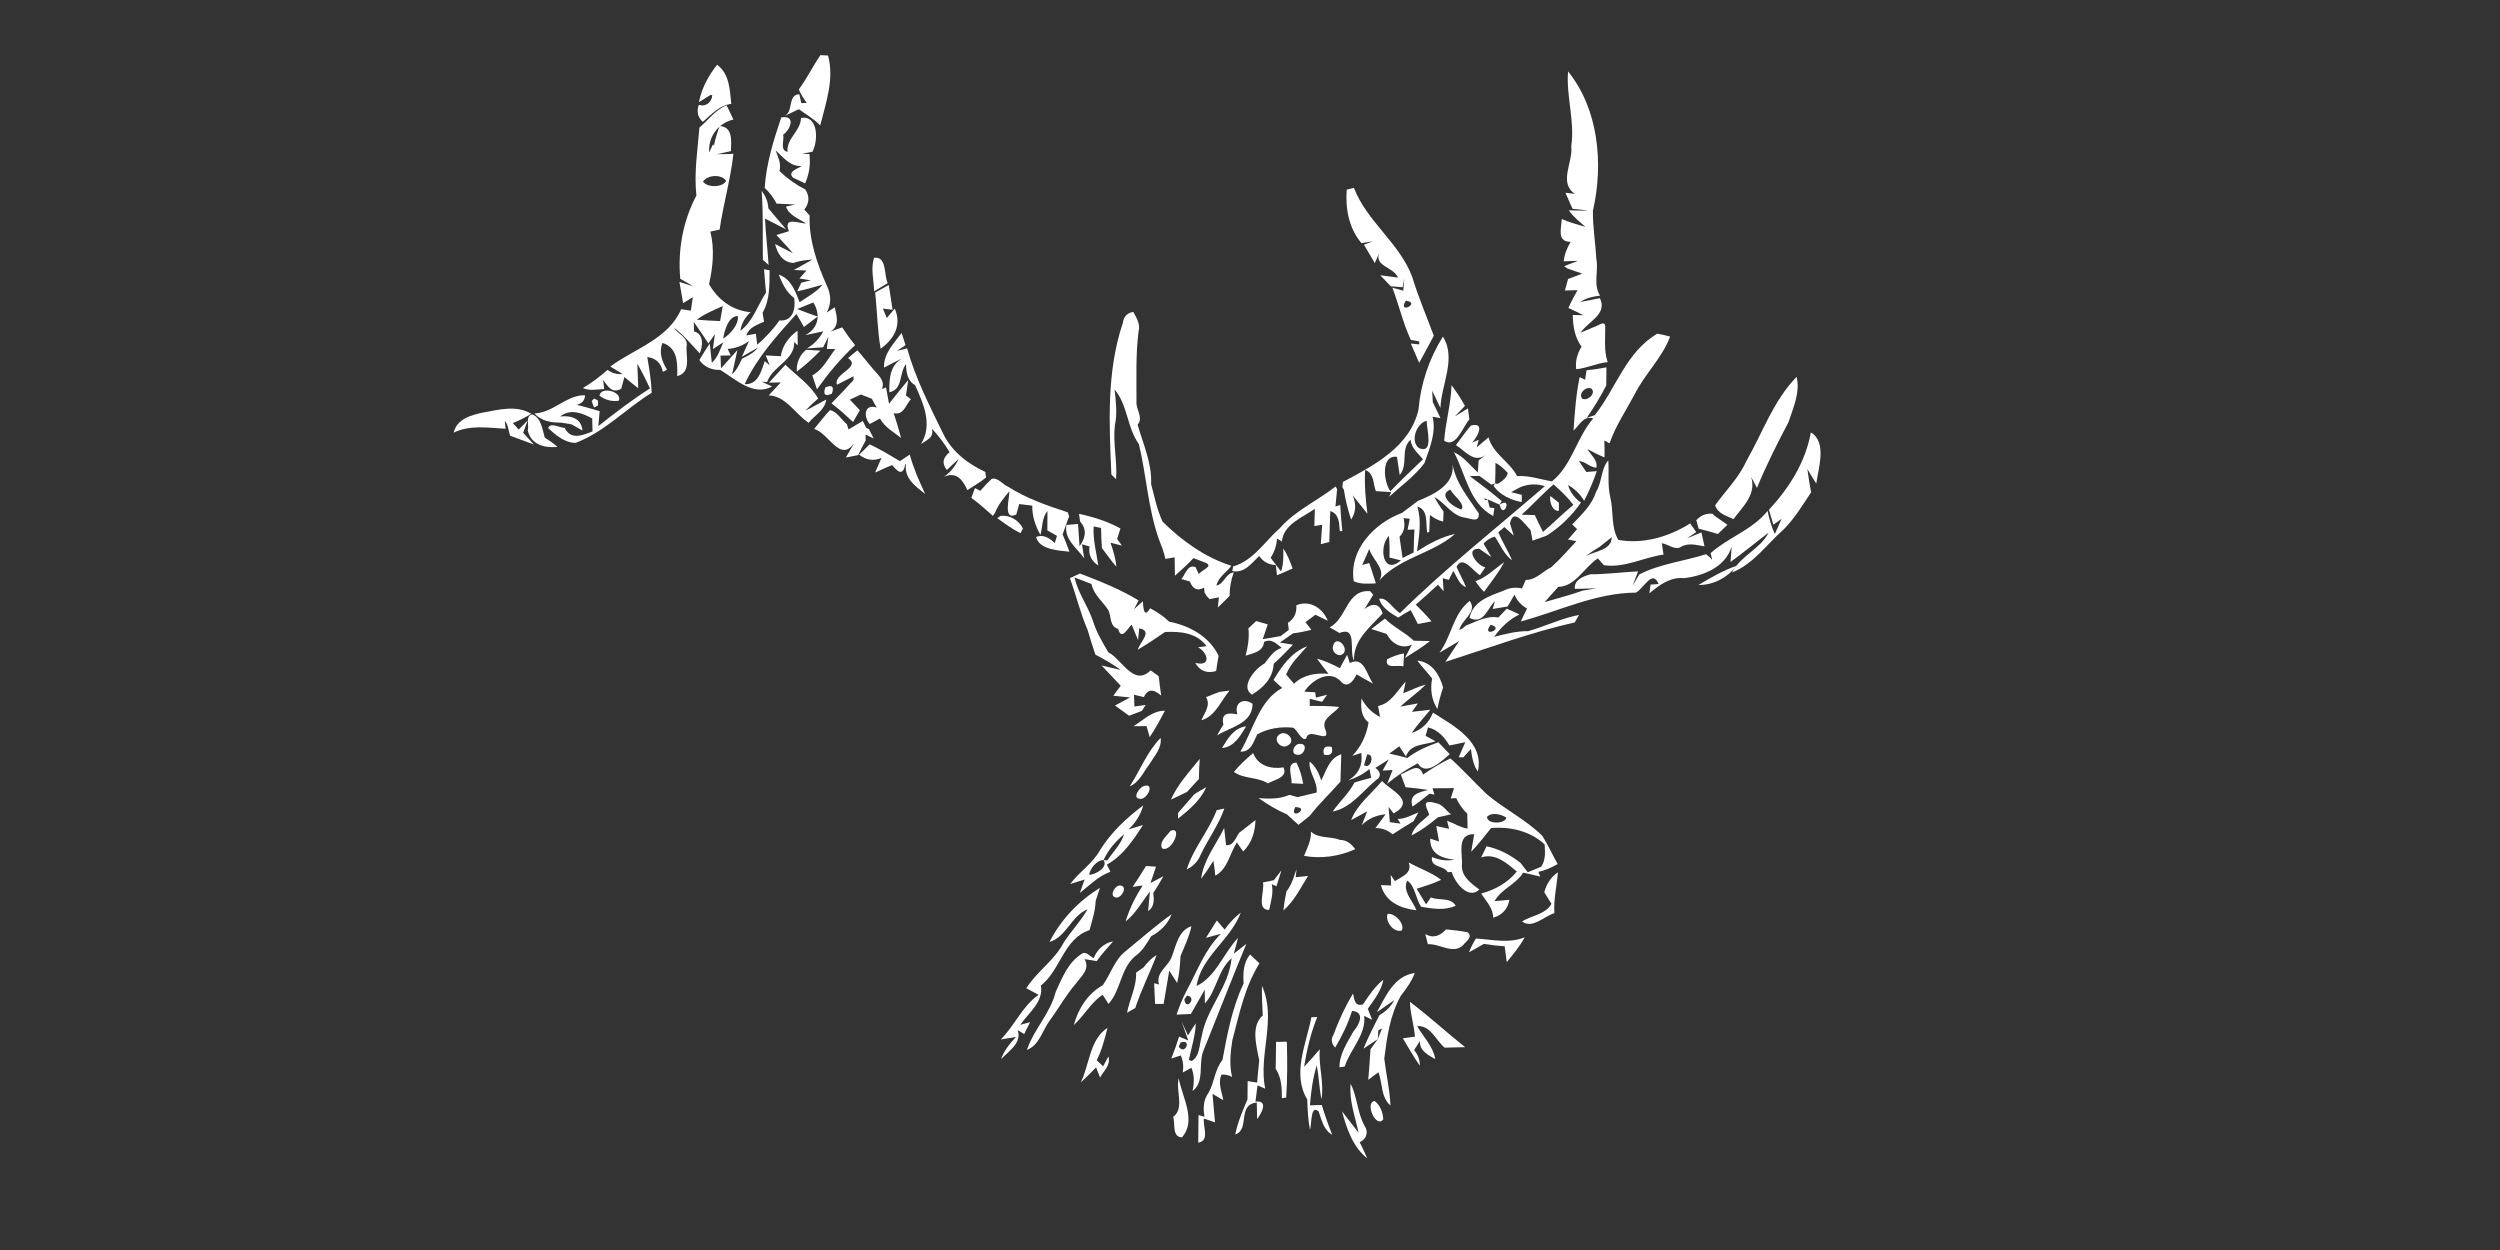 <?xml version="1.0" encoding="UTF-8" ?>
<!DOCTYPE svg PUBLIC "-//W3C//DTD SVG 1.1//EN" "http://www.w3.org/Graphics/SVG/1.1/DTD/svg11.dtd">
<svg width="512pt" height="256pt" viewBox="0 0 512 256" version="1.1" xmlns="http://www.w3.org/2000/svg">
<rect x="0" y="0" width="512" height="256" fill="#333333" stroke="none"/>
<g id="#ffffffff">
<path fill="#ffffff" opacity="1.00" d=" M 163.59 18.33 C 165.24 16.10 166.46 13.58 168.02 11.29 C 168.41 11.31 169.19 11.35 169.58 11.37 C 170.90 16.19 169.14 21.05 167.98 25.70 C 166.72 24.35 165.10 23.47 163.64 22.38 L 163.21 22.53 C 162.35 22.97 161.49 23.39 160.63 23.78 C 162.58 22.91 161.24 19.33 163.71 19.31 L 164.10 21.11 L 165.22 21.09 C 164.58 20.22 164.04 19.30 163.59 18.33 Z" />
<path fill="#ffffff" opacity="1.00" d=" M 146.86 13.26 C 149.44 15.15 149.44 18.40 149.77 21.28 C 147.34 21.54 145.67 23.46 143.94 24.96 C 142.90 24.03 142.62 22.87 143.12 21.47 C 144.57 21.96 145.82 20.88 145.87 19.47 L 145.48 19.46 C 144.90 19.82 143.73 20.55 143.14 20.92 C 143.70 18.06 145.08 15.51 146.86 13.26 Z" />
<path fill="#ffffff" opacity="1.00" d=" M 321.14 14.63 C 327.41 22.38 328.43 33.62 326.23 43.15 C 326.17 46.43 326.76 49.70 326.92 52.99 C 327.44 55.52 326.22 58.17 327.68 60.55 C 326.25 60.72 324.84 61.00 323.65 61.85 C 324.66 61.65 326.66 61.27 327.66 61.07 C 329.27 64.42 325.22 65.80 323.72 68.13 C 324.42 67.83 325.81 67.24 326.51 66.95 C 327.10 66.85 328.64 65.52 328.75 66.77 C 328.79 69.24 328.44 71.78 329.25 74.17 C 327.03 74.36 325.00 75.44 322.80 75.60 C 322.61 74.00 322.98 72.47 323.90 71.01 C 322.51 69.10 322.14 66.81 322.10 64.50 C 322.65 64.52 323.74 64.54 324.29 64.56 C 323.27 64.04 322.24 63.55 321.21 63.07 C 321.75 61.82 322.40 60.61 323.08 59.42 C 322.43 59.44 321.13 59.48 320.49 59.50 C 320.65 58.91 320.97 57.73 321.14 57.14 C 321.86 56.87 323.31 56.31 324.04 56.04 C 323.29 55.78 321.79 55.26 321.03 55.00 L 320.33 54.51 C 321.05 54.23 322.47 53.69 323.18 53.41 C 322.45 53.44 320.98 53.49 320.25 53.52 C 320.39 52.08 320.94 50.75 321.67 49.53 C 318.76 49.51 319.78 46.75 319.84 44.86 C 321.41 45.52 323.05 46.00 324.70 46.45 C 323.48 45.42 322.21 44.39 321.29 43.07 C 322.28 43.09 324.25 43.14 325.23 43.16 C 324.18 42.96 323.10 42.87 322.05 42.76 C 321.68 41.94 320.96 40.30 320.60 39.48 C 321.08 39.53 322.05 39.65 322.53 39.70 C 319.13 37.38 322.21 33.22 321.79 29.96 C 322.56 24.80 320.73 19.76 321.14 14.63 Z" />
<path fill="#ffffff" opacity="1.00" d=" M 143.24 26.13 C 145.07 24.58 146.52 22.46 148.82 21.57 C 149.17 22.30 149.86 23.75 150.20 24.48 C 147.09 25.19 144.99 28.04 145.25 31.22 C 145.44 30.81 145.82 30.00 146.00 29.59 L 146.22 29.78 C 146.50 28.43 146.89 27.11 147.40 25.82 C 150.14 25.94 149.76 29.00 149.69 30.95 C 148.97 31.11 147.54 31.42 146.83 31.58 C 147.95 31.58 149.08 31.56 150.20 31.51 C 149.63 36.74 148.12 41.82 147.38 47.02 C 146.91 47.12 145.95 47.33 145.48 47.43 C 146.36 50.91 146.02 54.71 145.21 58.18 C 147.02 61.39 150.00 63.62 153.73 63.94 C 152.57 64.98 151.86 66.25 151.62 67.74 C 154.10 66.00 155.18 62.51 156.88 59.92 C 156.72 58.32 156.60 56.73 156.48 55.14 C 156.76 55.19 157.33 55.31 157.62 55.36 C 157.55 58.31 157.73 61.40 156.18 64.03 C 156.25 64.49 156.40 65.42 156.47 65.88 C 155.08 66.56 153.41 66.97 152.85 68.70 L 154.80 68.35 C 154.87 68.91 155.01 70.03 155.08 70.59 C 156.79 69.12 158.33 67.47 159.63 65.63 C 162.41 65.84 162.97 63.25 162.65 61.03 C 161.02 59.85 160.21 58.03 159.47 56.23 C 161.99 57.07 162.88 59.63 163.76 61.89 C 165.39 60.79 167.18 59.83 168.47 58.30 C 166.75 58.78 165.03 59.30 163.28 59.66 L 164.10 57.90 C 164.59 57.78 165.58 57.53 166.07 57.41 C 165.48 57.32 164.30 57.13 163.72 57.04 C 164.08 56.63 164.81 55.82 165.17 55.41 C 164.52 55.38 163.23 55.32 162.58 55.29 C 163.53 54.76 165.43 53.70 166.38 53.16 C 165.06 53.25 163.74 53.40 162.49 53.85 C 160.29 53.73 159.23 51.96 158.74 49.99 C 159.65 50.45 161.48 51.38 162.39 51.85 C 161.31 50.56 160.13 49.37 159.00 48.13 C 159.64 47.94 160.93 47.55 161.57 47.36 C 160.37 44.31 163.39 45.70 165.09 45.79 C 163.60 44.76 161.65 44.18 160.96 42.31 C 161.44 42.20 162.41 41.98 162.89 41.88 C 161.60 41.83 160.31 41.77 159.03 41.70 C 158.46 40.46 157.57 39.42 156.61 38.47 C 156.92 33.51 158.43 28.74 159.99 24.06 C 163.00 23.50 161.98 26.46 160.39 27.59 C 160.67 28.74 159.64 30.79 161.29 31.10 C 161.02 28.33 163.96 26.91 164.05 24.16 C 167.61 23.56 167.61 28.79 166.39 31.07 C 165.68 31.20 164.97 31.36 164.28 31.55 C 164.65 31.55 165.39 31.54 165.77 31.53 C 166.02 33.66 165.73 35.66 164.89 37.55 C 164.28 37.26 163.05 36.69 162.44 36.40 C 161.14 35.16 163.44 34.52 164.21 33.99 C 161.83 34.19 160.44 32.21 158.84 30.80 C 159.33 32.16 160.06 33.54 159.63 35.03 C 161.21 36.54 162.97 37.80 164.91 38.80 C 165.87 40.19 165.73 41.67 164.72 42.93 C 164.99 43.23 165.54 43.82 165.81 44.12 C 165.64 49.13 167.31 53.95 169.32 58.47 C 170.19 60.27 170.33 62.19 169.30 64.01 L 170.96 62.94 C 171.37 64.77 172.00 66.74 170.07 67.92 C 170.67 67.70 171.88 67.26 172.48 67.04 C 173.30 68.30 174.18 69.52 175.13 70.69 C 172.17 73.39 169.63 76.48 167.31 79.73 C 166.98 78.78 166.67 77.83 166.36 76.88 C 168.55 75.71 169.61 73.36 171.06 71.48 L 169.33 71.46 C 169.41 70.83 169.57 69.58 169.65 68.96 C 169.38 69.50 168.85 70.59 168.58 71.13 C 167.47 71.19 166.36 71.27 165.26 71.36 C 166.70 70.50 167.82 69.34 168.61 67.86 C 167.69 68.06 165.84 68.45 164.92 68.64 C 167.68 67.23 168.11 64.38 166.56 61.94 C 165.74 62.28 164.09 62.96 163.27 63.29 C 164.65 63.84 166.05 64.33 167.45 64.83 L 164.65 66.96 C 164.15 66.06 163.63 65.18 163.10 64.30 C 159.12 68.75 155.05 73.17 152.51 78.67 C 155.27 78.82 155.91 76.00 156.62 73.96 L 157.63 74.80 C 157.43 74.30 157.03 73.29 156.82 72.79 C 157.60 72.83 159.14 72.91 159.91 72.95 C 160.24 70.74 161.55 69.00 163.34 67.73 C 163.34 68.73 163.35 69.72 163.38 70.72 L 162.65 70.04 C 162.81 73.76 158.23 74.95 157.11 78.23 L 156.03 78.19 L 158.13 79.15 C 154.26 81.25 150.64 77.64 147.51 75.76 C 145.80 75.81 144.23 75.18 143.23 73.74 C 143.89 72.59 144.61 71.46 145.36 70.36 C 145.47 71.34 145.68 73.31 145.78 74.29 C 147.02 73.20 147.48 71.57 148.12 70.11 L 146.00 71.48 C 146.10 70.72 146.32 69.19 146.42 68.43 C 146.09 68.91 145.41 69.86 145.08 70.34 C 144.11 68.84 143.11 67.37 142.08 65.92 L 142.13 67.88 C 144.17 68.37 143.97 70.89 143.30 72.36 C 141.56 70.56 140.02 68.55 137.96 67.09 C 138.84 68.44 141.05 69.07 140.59 71.06 C 140.55 73.26 141.51 76.27 138.70 77.03 C 138.75 74.32 138.81 71.22 135.68 70.23 C 134.88 72.22 135.59 74.02 136.60 75.72 C 136.39 75.83 135.97 76.04 135.75 76.15 C 135.40 74.36 134.33 73.35 132.56 73.12 C 132.98 75.54 133.36 77.97 133.47 80.43 C 128.18 83.70 123.80 88.46 117.91 90.69 C 115.73 90.75 113.79 89.09 112.27 87.68 C 112.67 86.41 114.67 87.62 115.66 87.64 C 116.88 90.19 119.35 89.15 121.35 88.35 C 121.33 87.47 121.31 86.58 121.28 85.70 C 119.15 84.55 116.81 83.65 114.72 85.30 C 116.90 85.04 119.08 85.66 119.29 88.17 C 118.72 87.85 117.57 87.21 117.00 86.89 C 116.45 86.81 115.37 86.64 114.82 86.55 C 112.84 86.57 110.85 86.22 109.45 84.68 C 113.30 84.54 116.15 80.78 119.82 80.96 C 119.77 82.01 119.20 82.66 118.09 82.91 C 119.68 83.27 121.24 83.76 122.81 84.21 C 122.75 84.97 122.61 86.50 122.54 87.27 C 125.96 84.55 129.43 81.89 133.12 79.55 C 132.32 77.84 131.49 76.14 130.53 74.52 C 130.57 75.77 130.66 78.27 130.71 79.53 C 129.76 78.76 128.81 77.99 127.87 77.22 C 127.71 77.82 127.39 79.02 127.23 79.62 C 125.21 80.72 124.43 78.94 123.52 77.82 L 123.74 79.68 C 122.27 79.73 120.76 80.11 119.37 79.47 C 121.19 78.42 122.85 77.12 124.44 75.75 C 125.32 76.42 126.34 76.71 127.50 76.60 C 126.67 76.08 125.83 75.56 124.99 75.06 C 129.97 71.38 136.84 69.47 139.50 63.33 C 140.00 63.41 141.00 63.55 141.49 63.62 C 141.59 62.93 141.79 61.56 141.89 60.87 C 141.39 61.17 140.40 61.78 139.90 62.08 C 139.72 61.00 139.34 58.83 139.15 57.74 C 139.85 57.96 141.24 58.41 141.93 58.63 C 141.07 58.09 140.20 57.58 139.32 57.10 C 138.78 51.23 139.86 45.27 142.62 40.04 C 142.12 35.41 142.86 30.75 143.24 26.13 M 143.98 37.19 C 144.81 38.45 148.00 38.46 148.71 37.03 C 147.76 35.62 144.88 35.79 143.98 37.19 M 163.28 49.25 C 163.89 49.81 163.89 49.81 163.28 49.25 M 142.72 65.47 C 144.30 65.62 145.89 65.69 147.48 65.75 C 147.61 64.98 147.88 63.45 148.02 62.68 C 146.21 63.52 144.31 64.24 142.72 65.47 M 148.10 69.35 C 149.42 68.54 151.37 66.52 151.11 64.73 C 149.17 64.71 148.36 67.76 148.10 69.35 M 150.19 69.42 C 150.62 70.12 150.62 70.12 150.19 69.42 M 149.02 71.45 C 149.18 71.79 149.50 72.45 149.66 72.79 L 147.56 72.83 L 147.66 75.44 C 148.50 74.51 150.18 72.64 151.02 71.70 L 149.93 76.64 C 150.93 75.80 151.40 74.58 151.98 73.45 C 153.19 72.89 154.40 72.25 155.24 71.18 C 154.42 71.65 152.76 72.59 151.93 73.07 C 152.30 72.26 153.03 70.66 153.40 69.85 C 152.10 70.77 150.62 71.38 149.02 71.45 Z" />
<path fill="#ffffff" opacity="1.00" d=" M 275.81 38.84 C 276.18 38.75 276.91 38.57 277.28 38.47 C 279.95 45.41 286.67 49.79 289.24 56.77 C 290.48 60.85 292.16 64.76 293.64 68.76 C 292.64 70.61 291.68 72.48 290.65 74.31 C 290.22 73.32 289.37 71.34 288.94 70.36 L 290.68 70.53 C 290.67 70.37 290.65 70.06 290.64 69.91 C 290.21 69.83 289.37 69.69 288.94 69.62 C 287.33 66.18 286.51 62.45 285.15 58.92 C 285.71 59.07 286.83 59.38 287.39 59.53 C 287.44 58.90 287.55 57.63 287.61 56.99 C 287.52 57.45 287.34 58.36 287.26 58.82 C 286.65 58.77 285.45 58.68 284.85 58.64 L 282.67 56.37 C 283.58 56.49 285.39 56.73 286.30 56.85 C 285.46 54.66 281.36 54.57 282.48 51.76 C 282.25 52.29 281.79 53.36 281.56 53.89 C 280.81 52.63 280.08 51.37 279.34 50.12 L 281.10 49.44 C 280.53 49.52 279.40 49.70 278.83 49.79 C 276.24 46.76 275.51 42.72 275.81 38.84 M 287.91 61.59 C 286.08 64.54 291.19 62.00 287.91 61.59 Z" />
<path fill="#ffffff" opacity="1.00" d=" M 155.99 39.08 C 156.77 40.12 157.31 41.34 157.36 42.67 C 158.58 44.10 159.79 45.55 161.01 46.99 C 159.92 46.44 157.75 45.33 156.67 44.77 C 156.83 47.94 157.20 51.10 157.41 54.27 L 156.23 53.20 C 156.17 48.49 156.33 43.78 155.99 39.08 Z" />
<path fill="#ffffff" opacity="1.00" d=" M 179.02 52.79 C 181.66 52.44 181.01 56.35 181.80 57.98 C 181.11 58.40 179.72 59.24 179.02 59.66 C 178.97 57.38 178.27 55.02 179.02 52.79 Z" />
<path fill="#ffffff" opacity="1.00" d=" M 179.24 59.90 C 179.94 59.52 181.33 58.75 182.02 58.36 C 182.22 59.63 182.61 62.17 182.80 63.44 C 182.30 63.38 181.31 63.26 180.81 63.20 L 181.63 65.13 C 182.16 64.48 182.69 63.83 183.25 63.20 C 184.74 66.67 183.06 69.46 180.35 71.42 C 179.70 67.61 179.64 63.74 179.24 59.90 Z" />
<path fill="#ffffff" opacity="1.00" d=" M 229.97 66.10 C 230.14 64.82 230.85 64.08 232.10 63.88 C 232.77 65.11 233.58 66.40 233.18 67.88 C 232.57 72.63 232.77 77.42 232.75 82.20 C 232.57 83.82 234.25 85.52 232.98 86.98 C 234.13 90.99 235.95 94.89 235.75 99.16 C 236.46 101.75 236.94 104.42 238.12 106.86 C 242.13 110.80 246.78 114.15 252.18 115.87 C 251.22 117.23 249.48 118.19 249.13 119.92 C 250.71 119.62 250.96 117.41 252.68 117.23 C 252.10 118.79 251.81 120.39 251.83 122.03 C 251.04 122.84 250.23 123.63 249.41 124.41 L 249.63 122.33 C 249.15 122.42 248.19 122.61 247.71 122.70 L 247.13 122.06 L 246.69 121.35 L 246.60 120.35 C 245.25 121.10 244.28 120.68 243.70 119.10 C 243.26 118.97 242.39 118.72 241.95 118.59 C 242.77 117.66 243.20 115.52 244.84 116.14 C 245.01 116.51 245.36 117.24 245.53 117.60 C 245.86 116.84 248.68 115.98 246.90 115.26 C 246.07 114.94 245.25 114.62 244.42 114.30 C 243.24 115.59 241.93 116.75 240.62 117.91 C 240.60 116.65 240.59 115.39 240.57 114.14 C 240.10 114.22 239.15 114.39 238.68 114.47 C 238.38 113.04 237.84 111.70 237.31 110.35 C 235.11 104.10 234.79 97.36 233.24 90.94 C 230.79 87.56 230.96 82.91 228.28 79.79 C 228.52 82.20 228.86 84.65 228.33 87.06 C 227.89 90.75 228.86 94.44 228.57 98.14 C 228.33 97.90 227.85 97.42 227.61 97.18 C 227.16 86.81 226.59 76.10 229.97 66.10 Z" />
<path fill="#ffffff" opacity="1.00" d=" M 339.42 68.34 C 340.30 68.49 341.17 68.69 342.04 68.93 C 340.39 73.33 336.85 76.59 334.78 80.75 C 333.02 84.08 330.86 87.21 329.64 90.79 C 329.37 90.64 328.83 90.35 328.56 90.21 C 328.62 91.36 328.63 92.52 328.60 93.68 C 327.39 93.18 326.23 92.58 325.09 91.97 C 325.78 93.17 327.28 94.23 326.93 95.79 C 325.62 95.71 324.66 94.49 323.36 94.41 C 323.73 94.97 324.49 96.10 324.86 96.66 C 325.40 96.62 326.49 96.53 327.03 96.49 C 326.31 98.57 325.45 100.61 324.43 102.56 C 323.60 101.18 322.50 100.10 321.13 99.33 C 321.60 100.84 322.48 102.04 323.78 102.92 C 321.91 105.63 319.51 107.95 316.72 109.71 C 315.76 110.04 314.81 110.38 313.86 110.73 C 313.76 110.19 313.57 109.11 313.47 108.57 C 312.23 107.37 309.95 103.77 309.24 107.22 L 310.03 109.70 L 308.09 107.94 C 307.78 108.22 307.16 108.76 306.85 109.03 C 307.71 110.98 308.82 112.80 309.69 114.75 C 307.98 113.54 307.29 111.54 306.13 109.90 C 305.24 110.14 304.47 110.62 303.83 111.32 C 304.23 112.02 305.03 113.40 305.43 114.10 C 304.81 113.67 303.58 112.82 302.96 112.39 C 299.79 112.29 302.66 115.97 304.19 116.18 C 303.82 116.71 303.46 117.24 303.11 117.78 C 301.88 117.24 299.54 113.45 298.30 116.10 C 298.91 117.50 299.68 118.83 300.25 120.26 C 298.78 119.70 298.40 118.10 297.62 116.93 C 297.39 117.39 296.94 118.30 296.72 118.76 L 295.48 118.42 C 295.52 119.09 295.61 120.43 295.65 121.10 C 295.36 120.76 294.78 120.08 294.50 119.74 C 293.01 121.14 291.48 122.49 289.95 123.83 C 291.06 124.93 292.15 126.05 293.17 127.25 C 292.47 127.39 291.08 127.67 290.38 127.80 C 289.91 126.84 289.42 125.89 288.91 124.95 C 288.03 125.42 287.18 125.94 286.35 126.49 C 284.80 125.56 283.00 124.49 282.45 122.65 C 283.97 122.17 285.34 124.79 286.71 125.56 C 296.08 116.34 306.45 108.17 316.38 99.57 C 314.74 99.01 313.07 99.13 311.47 99.72 C 310.79 100.06 310.13 100.42 309.48 100.79 L 311.66 101.35 C 311.66 101.72 311.66 102.45 311.65 102.82 C 309.47 102.45 307.03 101.30 305.87 99.46 L 306.20 99.00 L 306.70 99.11 C 307.39 98.74 307.98 98.26 308.48 97.65 C 308.56 97.46 308.73 97.08 308.81 96.89 C 308.07 96.07 307.26 95.28 306.27 94.80 C 306.27 96.20 306.25 97.60 306.20 99.00 L 305.42 99.25 C 304.82 98.80 303.60 97.91 302.99 97.47 C 302.32 97.47 301.66 97.49 301.00 97.50 C 303.21 99.17 305.45 100.81 307.56 102.62 L 307.13 103.36 C 306.52 103.09 305.29 102.54 304.68 102.27 C 304.48 102.21 304.08 102.10 303.88 102.05 C 303.57 101.20 303.57 101.20 303.88 102.05 L 304.21 102.46 L 304.68 102.27 L 305.08 103.95 L 306.04 104.05 L 305.82 105.68 C 300.86 103.09 300.18 97.07 297.76 92.61 C 299.76 93.52 301.10 95.31 302.66 96.78 C 302.70 96.16 302.79 94.90 302.83 94.28 C 303.20 94.00 303.96 93.44 304.33 93.16 C 301.83 94.95 300.13 92.36 298.17 91.16 C 299.18 89.82 300.13 88.44 301.23 87.16 C 304.29 86.36 302.56 89.54 301.48 90.66 C 301.82 90.51 302.51 90.21 302.85 90.06 L 302.43 91.62 C 303.22 90.93 304.03 90.25 304.85 89.57 C 305.76 92.95 309.20 94.55 310.70 97.51 C 313.15 97.34 315.47 98.20 317.85 98.58 C 321.95 95.28 322.89 89.61 326.30 85.69 C 324.31 85.02 323.46 87.13 322.26 88.17 C 322.51 84.50 322.76 80.83 323.51 77.23 L 324.63 77.78 C 324.72 77.13 324.82 76.49 324.92 75.84 C 326.28 75.69 327.65 75.49 329.00 75.23 C 328.99 76.15 328.97 78.00 328.96 78.92 C 327.81 81.23 326.44 83.41 324.99 85.54 L 326.61 85.04 C 330.96 79.54 333.04 72.04 339.42 68.34 M 324.00 81.62 C 325.04 82.26 326.93 80.62 325.95 79.60 C 324.87 79.00 323.20 80.56 324.00 81.62 M 324.25 84.24 C 324.91 84.91 324.91 84.91 324.25 84.24 M 311.63 105.41 C 312.30 105.43 313.65 105.47 314.33 105.49 C 314.87 106.65 315.43 107.80 316.01 108.94 C 318.11 107.13 320.09 105.17 322.23 103.39 C 321.04 101.84 319.63 100.49 318.17 99.20 C 315.88 101.16 313.87 103.41 311.63 105.41 Z" />
<path fill="#ffffff" opacity="1.00" d=" M 184.65 68.18 C 184.85 68.80 185.25 70.06 185.45 70.68 C 185.02 70.98 184.15 71.56 183.71 71.85 C 184.23 71.72 185.27 71.47 185.78 71.35 C 187.47 77.45 190.39 83.14 193.16 88.81 C 194.91 92.49 198.19 94.96 201.79 96.66 C 201.83 96.94 201.91 97.50 201.95 97.78 C 200.75 98.77 199.41 99.54 198.11 100.38 C 197.22 98.35 195.90 96.50 193.33 97.65 C 194.68 96.69 195.67 95.47 196.31 93.99 C 195.71 94.55 194.51 95.68 193.92 96.25 C 192.86 94.97 193.05 93.76 194.48 92.60 C 193.45 90.85 192.19 89.26 190.84 87.76 C 191.40 89.67 189.68 90.14 188.61 90.96 C 191.08 86.98 189.13 82.71 187.42 78.89 C 185.83 77.99 185.58 76.24 185.56 74.58 C 184.06 76.40 185.02 79.71 182.14 80.34 C 182.10 77.49 182.23 74.62 185.06 73.26 C 183.70 73.90 182.36 74.58 181.04 75.29 C 180.96 72.35 183.06 70.36 184.65 68.18 Z" />
<path fill="#ffffff" opacity="1.00" d=" M 295.51 68.94 C 298.33 73.41 295.16 78.76 295.00 83.55 C 294.57 82.67 293.73 80.91 293.31 80.03 C 293.35 80.81 293.40 81.60 293.44 82.38 C 293.84 83.20 294.62 84.83 295.02 85.64 L 293.39 85.35 C 294.19 88.65 292.76 91.81 291.71 94.88 C 289.69 97.54 286.94 99.50 284.50 101.74 L 284.93 100.79 C 283.88 100.73 282.83 100.66 281.78 100.58 C 281.18 99.08 281.45 96.88 279.58 96.26 C 279.41 99.26 279.67 102.25 280.05 105.22 C 279.30 104.28 277.79 102.39 277.03 101.45 C 277.80 103.25 277.70 104.90 276.71 106.41 C 276.06 104.41 275.53 102.38 275.23 100.31 L 274.92 99.78 C 274.95 99.51 275.00 98.97 275.03 98.70 C 281.35 95.34 288.81 91.49 290.51 83.86 C 290.96 78.58 292.69 73.44 295.51 68.94 M 290.59 91.76 C 293.76 93.12 292.14 87.76 292.18 86.19 C 290.16 86.59 288.72 90.33 290.59 91.76 M 286.66 97.28 C 286.52 96.35 286.24 94.50 286.10 93.57 C 282.82 93.07 283.29 98.64 284.76 100.60 C 286.90 98.34 289.20 96.23 291.43 94.06 C 290.42 92.83 289.04 91.79 288.88 90.05 C 286.72 92.06 288.50 95.09 286.66 97.28 Z" />
<path fill="#ffffff" opacity="1.00" d=" M 165.08 71.64 C 165.81 71.68 167.29 71.77 168.02 71.81 C 166.52 73.36 164.91 74.80 163.18 76.11 C 163.09 74.33 163.72 72.78 165.08 71.64 Z" />
<path fill="#ffffff" opacity="1.00" d=" M 175.59 71.75 C 176.67 72.90 177.60 74.18 178.64 75.37 C 179.63 76.69 181.37 77.79 180.63 79.68 L 181.46 79.34 C 181.62 80.17 181.92 81.85 182.07 82.69 C 183.38 81.07 184.63 79.41 186.01 77.85 C 185.89 78.63 185.65 80.20 185.54 80.99 L 186.54 81.76 C 185.51 82.86 185.06 85.15 183.03 84.60 C 183.56 86.29 184.09 87.97 184.55 89.68 C 182.98 88.50 181.19 87.47 180.21 85.71 C 179.69 85.99 178.65 86.56 178.13 86.84 C 176.79 85.37 177.00 82.61 179.54 83.47 C 179.21 82.87 178.88 82.27 178.55 81.67 C 177.99 81.45 176.86 81.01 176.30 80.79 C 175.73 81.05 174.61 81.58 174.05 81.85 C 174.73 82.57 175.41 83.29 176.10 84.01 C 175.75 84.61 175.05 85.82 174.70 86.42 C 173.28 85.09 171.84 83.77 170.28 82.61 C 171.16 81.70 172.05 80.80 172.92 79.87 C 173.53 79.18 174.16 78.51 174.80 77.85 L 174.81 77.05 C 173.96 77.49 172.27 78.36 171.42 78.79 C 170.57 76.51 176.52 75.25 173.67 73.32 C 174.15 72.93 175.11 72.14 175.59 71.75 Z" />
<path fill="#ffffff" opacity="1.00" d=" M 160.85 74.70 C 163.14 76.94 165.93 78.77 167.55 81.61 C 166.65 82.41 165.78 83.24 164.94 84.10 C 166.39 83.40 167.78 82.56 169.21 81.83 C 168.94 84.01 166.86 85.03 165.60 86.59 C 162.87 84.77 160.94 81.10 157.44 80.97 C 158.27 80.10 159.08 79.21 159.90 78.32 L 157.49 78.36 C 158.60 77.13 159.74 75.93 160.85 74.70 Z" />
<path fill="#ffffff" opacity="1.00" d=" M 357.64 94.45 C 360.98 88.64 363.19 82.04 367.95 77.17 C 368.71 80.35 367.27 83.46 366.30 86.42 C 363.99 90.84 361.71 95.29 359.83 99.92 C 359.41 99.17 359.01 98.42 358.62 97.67 C 359.79 101.24 356.93 103.72 355.02 106.32 C 353.60 105.62 351.77 105.20 351.26 103.48 C 353.41 100.49 356.11 97.86 357.64 94.45 Z" />
<path fill="#ffffff" opacity="1.00" d=" M 169.03 79.34 C 170.43 78.75 170.88 79.18 170.37 80.62 C 168.97 81.25 168.52 80.82 169.03 79.34 Z" />
<path fill="#ffffff" opacity="1.00" d=" M 297.27 78.89 C 298.28 80.24 299.22 81.63 300.02 83.12 C 299.50 83.65 298.47 84.73 297.96 85.27 C 298.63 84.86 299.96 84.05 300.63 83.64 C 300.71 84.20 300.86 85.31 300.93 85.87 C 299.59 87.40 298.16 91.89 295.77 90.26 C 296.03 86.44 297.18 82.74 297.27 78.89 Z" />
<path fill="#ffffff" opacity="1.00" d=" M 122.78 81.05 C 122.96 79.07 127.43 80.12 126.75 82.06 C 125.34 82.28 124.02 81.95 122.78 81.05 Z" />
<path fill="#ffffff" opacity="1.00" d=" M 121.17 82.15 L 121.68 81.61 L 122.48 82.06 L 122.47 83.05 L 121.66 83.46 C 121.54 83.13 121.29 82.48 121.17 82.15 Z" />
<path fill="#ffffff" opacity="1.00" d=" M 92.92 88.60 C 93.53 85.83 96.46 85.01 98.88 84.50 C 102.14 83.91 105.72 82.90 108.81 84.74 C 107.60 85.48 106.34 86.12 105.03 86.64 L 106.22 87.98 L 108.07 86.11 L 107.14 88.63 C 107.69 89.23 108.78 90.43 109.33 91.03 C 107.72 90.44 106.11 89.85 104.51 89.26 C 104.09 88.28 104.14 86.98 103.38 86.20 C 103.42 86.61 103.51 87.41 103.55 87.81 C 99.99 87.61 96.27 86.98 92.92 88.60 Z" />
<path fill="#ffffff" opacity="1.00" d=" M 169.97 84.00 C 171.50 84.31 172.27 85.94 173.43 86.87 L 173.78 87.95 C 174.51 87.52 175.97 86.64 176.70 86.20 C 176.87 86.55 177.22 87.25 177.39 87.60 L 177.99 87.92 C 178.22 88.39 178.69 89.33 178.92 89.80 L 177.27 88.99 L 177.29 90.20 C 176.75 91.18 176.24 92.17 175.77 93.19 C 174.92 93.36 174.07 93.54 173.23 93.70 C 173.86 92.62 175.12 90.45 175.75 89.36 C 172.42 96.00 170.10 88.83 166.74 87.85 C 167.82 86.57 168.81 85.21 169.97 84.00 Z" />
<path fill="#ffffff" opacity="1.00" d=" M 108.08 88.20 C 108.40 87.14 107.54 85.19 108.99 84.88 C 110.84 85.51 111.08 87.96 111.56 89.61 C 112.46 90.20 113.37 90.80 114.18 91.53 C 111.52 91.78 108.83 91.12 108.08 88.20 Z" />
<path fill="#ffffff" opacity="1.00" d=" M 370.86 88.56 C 374.23 90.53 372.39 95.95 371.97 99.04 C 371.34 98.06 370.74 97.07 370.15 96.07 C 370.37 97.66 370.60 99.24 370.93 100.81 C 369.16 103.45 367.52 106.21 365.26 108.46 C 361.81 111.48 359.14 115.48 354.73 117.25 C 356.46 113.80 360.54 112.43 362.22 109.07 C 359.60 111.06 357.08 113.17 354.41 115.09 C 354.47 114.30 354.59 112.72 354.65 111.92 C 353.36 116.16 348.93 117.91 344.90 118.41 C 342.16 118.10 339.76 119.83 337.79 121.53 L 338.04 119.73 L 339.69 119.61 C 338.42 116.47 336.62 120.56 335.04 121.37 C 326.84 121.40 319.25 125.17 311.45 127.28 C 311.77 126.62 312.41 125.29 312.74 124.63 C 311.57 123.98 310.71 123.04 310.16 121.80 C 309.81 122.40 309.11 123.60 308.76 124.20 C 308.00 124.33 306.46 124.59 305.70 124.72 L 306.16 123.12 C 304.62 124.58 303.86 128.00 300.96 126.56 C 301.62 123.12 305.08 122.06 307.91 120.98 C 309.11 120.37 310.37 120.21 311.70 120.51 C 311.90 120.08 312.29 119.21 312.48 118.77 C 314.55 118.80 315.94 117.01 317.70 116.17 C 319.54 114.52 321.16 112.64 322.84 110.83 C 322.41 110.75 321.56 110.58 321.13 110.50 C 321.59 109.96 322.53 108.89 322.99 108.36 L 321.99 107.41 C 323.88 105.39 326.02 103.48 326.86 100.75 C 328.13 98.75 327.83 96.09 329.38 94.27 C 329.56 96.82 329.19 99.41 329.80 101.92 C 330.49 104.76 329.89 107.96 331.43 110.57 C 336.43 111.50 341.85 109.93 346.14 107.20 C 346.55 107.79 346.97 108.38 347.39 108.97 L 345.51 110.24 C 346.24 109.94 347.72 109.34 348.46 109.04 C 348.61 109.76 348.92 111.19 349.08 111.90 C 347.41 111.63 345.66 111.05 344.12 112.09 C 342.87 112.64 341.59 111.42 340.34 111.26 C 340.43 111.84 340.61 113.00 340.69 113.58 C 336.56 114.15 332.76 116.37 328.47 115.75 C 328.17 115.41 327.55 114.71 327.24 114.36 C 324.49 116.12 322.61 120.17 319.13 120.18 C 318.44 120.96 317.05 122.53 316.35 123.31 C 318.94 122.53 321.58 121.88 324.13 120.96 C 324.85 120.84 326.30 120.60 327.03 120.48 C 325.53 120.51 324.02 120.59 322.53 120.60 C 322.32 118.72 324.33 117.99 325.74 117.61 C 329.00 117.62 332.23 117.17 335.48 117.02 C 335.20 117.75 334.65 119.20 334.37 119.93 C 334.83 119.17 335.28 118.41 335.73 117.64 C 339.94 115.47 344.89 114.94 349.41 113.50 L 350.04 114.02 C 350.20 114.18 350.50 114.50 350.66 114.66 C 350.57 114.32 350.41 113.63 350.33 113.28 C 353.98 110.04 358.87 108.53 362.00 104.64 C 362.33 106.26 362.80 107.86 363.48 109.37 C 363.95 108.34 364.41 107.30 364.87 106.26 C 364.45 106.56 363.61 107.16 363.19 107.46 C 362.96 106.70 362.50 105.17 362.27 104.41 C 366.42 99.93 369.77 94.67 370.86 88.56 M 327.59 112.00 C 326.64 112.57 325.70 113.16 324.84 113.86 C 326.72 112.84 330.04 112.70 330.09 110.02 C 329.24 110.67 328.41 111.33 327.59 112.00 Z" />
<path fill="#ffffff" opacity="1.00" d=" M 178.11 91.00 C 180.24 92.01 182.28 93.23 184.31 94.44 C 184.81 94.10 185.81 93.42 186.31 93.09 C 187.07 95.88 188.26 98.53 189.47 101.16 C 187.47 99.58 185.13 97.95 185.55 95.05 L 185.39 95.13 C 184.89 97.67 183.76 96.51 182.73 95.25 C 181.53 95.69 180.41 96.29 179.23 96.77 C 179.55 96.02 180.20 94.52 180.53 93.77 C 178.93 94.47 177.41 94.26 175.95 93.12 C 176.49 92.59 177.57 91.53 178.11 91.00 Z" />
<path fill="#ffffff" opacity="1.00" d=" M 297.49 95.10 C 298.16 99.00 300.76 101.97 302.86 105.16 C 302.97 107.11 301.25 106.22 300.15 106.03 C 297.44 105.74 296.04 103.02 293.77 101.81 C 294.32 102.84 294.94 103.82 295.64 104.76 C 295.62 105.28 295.58 106.30 295.56 106.82 C 294.56 106.58 293.66 106.12 292.85 105.45 C 292.82 106.32 292.75 108.07 292.71 108.94 L 292.27 109.06 C 291.96 107.24 292.60 104.42 290.27 103.73 C 291.19 106.74 290.60 109.87 290.21 112.91 C 292.62 111.38 295.17 109.95 298.00 109.35 C 293.12 113.61 285.98 114.26 281.89 119.58 C 284.56 116.96 281.08 114.86 280.43 112.42 C 279.97 113.53 279.45 114.61 278.97 115.71 L 280.43 115.31 C 280.87 116.70 281.32 118.09 281.78 119.47 C 280.25 119.54 278.68 119.70 277.25 119.04 C 276.21 112.60 281.50 107.11 287.13 105.04 C 288.21 104.23 289.29 103.40 290.38 102.59 C 293.61 101.28 297.96 99.28 297.49 95.10 M 297.04 100.27 C 294.27 101.35 297.76 104.03 299.32 104.33 C 300.15 103.18 297.56 101.41 297.04 100.27 M 287.44 106.12 C 287.79 107.50 287.68 108.86 286.62 109.92 C 286.83 111.37 287.04 112.83 287.24 114.28 C 287.81 114.00 288.94 113.44 289.51 113.15 C 289.53 111.58 289.60 110.01 289.68 108.44 L 288.27 108.49 C 288.38 107.92 288.60 106.80 288.72 106.23 C 288.40 106.20 287.76 106.15 287.44 106.12 M 286.90 114.77 C 286.31 114.63 285.14 114.33 284.56 114.18 C 284.62 112.71 284.59 111.23 284.45 109.76 C 282.29 111.90 283.20 118.00 286.90 114.77 M 278.20 117.62 C 278.92 118.09 278.92 118.09 278.20 117.62 Z" />
<path fill="#ffffff" opacity="1.00" d=" M 203.10 98.07 C 204.39 97.73 205.33 99.23 206.44 99.67 C 210.20 102.08 214.45 103.54 218.67 104.92 C 218.74 105.13 218.89 105.56 218.97 105.78 L 218.73 106.32 C 218.38 107.36 218.01 108.40 217.62 109.43 C 218.12 110.61 218.58 111.79 219.02 112.99 C 216.74 112.74 212.88 112.58 212.19 109.99 C 213.62 109.33 215.04 110.24 216.01 111.24 L 216.47 109.74 C 215.98 109.46 214.99 108.91 214.50 108.63 C 214.51 107.63 214.52 105.65 214.52 104.65 C 213.37 106.02 213.53 107.92 213.08 109.54 C 212.03 107.70 211.37 105.69 211.41 103.56 C 210.52 103.45 209.63 103.34 208.74 103.23 C 208.59 103.77 208.28 104.84 208.13 105.38 C 205.30 106.72 206.81 101.92 206.70 100.62 C 205.61 101.98 204.43 103.31 203.81 104.96 L 203.35 105.65 C 201.91 104.38 200.49 103.08 198.93 101.97 C 199.18 101.30 199.43 100.63 199.68 99.96 L 200.76 100.53 C 201.49 99.67 202.27 98.85 203.10 98.07 M 202.37 102.52 C 203.04 103.21 203.04 103.21 202.37 102.52 Z" />
<path fill="#ffffff" opacity="1.00" d=" M 262.15 108.13 C 265.32 104.53 269.80 102.55 273.53 99.64 L 273.84 100.18 C 273.76 101.07 273.59 102.86 273.50 103.75 L 274.48 103.41 C 274.56 105.20 274.73 106.99 274.91 108.78 L 274.40 108.78 C 274.24 107.15 274.32 105.29 272.45 104.66 C 272.33 106.77 272.33 108.89 272.24 111.00 C 271.81 111.11 270.93 111.34 270.50 111.45 C 270.59 110.12 270.68 108.79 270.78 107.47 L 269.18 107.74 C 269.20 106.86 269.25 105.09 269.28 104.21 C 266.73 106.01 262.88 107.35 262.53 110.90 L 261.54 110.30 C 261.44 111.73 261.00 113.04 260.22 114.24 C 260.76 114.94 261.83 116.34 262.36 117.04 C 262.88 115.53 262.85 113.92 262.82 112.35 C 263.69 113.59 264.21 115.02 264.73 116.43 C 263.66 116.88 262.61 117.39 261.53 117.81 C 261.47 117.28 261.34 116.24 261.28 115.72 C 259.84 115.67 258.71 115.06 257.88 113.87 C 256.30 115.34 254.86 117.48 252.38 116.95 L 252.54 116.01 C 256.73 114.80 259.04 110.85 262.15 108.13 Z" />
<path fill="#ffffff" opacity="1.00" d=" M 317.52 101.58 C 317.96 101.93 318.83 102.61 319.26 102.96 C 319.26 103.37 319.26 104.19 319.26 104.60 C 317.92 104.81 317.25 102.64 317.52 101.58 Z" />
<path fill="#ffffff" opacity="1.00" d=" M 307.13 103.36 C 309.92 101.53 307.84 106.64 307.13 103.36 Z" />
<path fill="#ffffff" opacity="1.00" d=" M 347.40 106.52 C 348.36 105.52 349.46 105.09 350.70 105.22 L 351.20 105.68 C 352.04 106.28 352.91 106.87 353.77 107.47 C 353.29 107.94 352.32 108.89 351.83 109.36 C 350.51 108.96 349.19 108.60 347.87 108.27 C 347.75 107.83 347.52 106.95 347.40 106.52 Z" />
<path fill="#ffffff" opacity="1.00" d=" M 204.24 106.12 C 204.41 106.01 204.73 105.78 204.89 105.67 C 206.78 105.38 208.71 106.60 209.50 108.24 C 209.37 108.48 209.12 108.96 208.99 109.20 C 207.29 108.35 205.77 107.22 204.24 106.12 Z" />
<path fill="#ffffff" opacity="1.00" d=" M 221.20 106.79 C 221.14 106.40 221.04 105.63 220.98 105.24 C 223.91 105.86 226.84 106.78 229.47 108.23 C 229.30 108.77 228.95 109.84 228.78 110.38 C 229.02 110.72 229.52 111.40 229.77 111.74 C 229.19 111.59 228.02 111.29 227.43 111.14 C 227.96 112.73 228.50 114.36 228.63 116.06 C 227.55 114.85 226.65 113.50 225.67 112.23 C 225.58 110.86 225.51 109.49 225.50 108.13 C 225.12 108.05 224.36 107.89 223.98 107.81 C 223.80 110.53 224.55 113.15 224.93 115.81 C 223.57 114.95 222.85 113.60 223.13 111.91 C 222.74 111.80 221.97 111.57 221.58 111.46 L 222.05 114.34 C 220.55 112.22 217.88 110.45 218.41 107.50 C 219.00 107.46 220.19 107.36 220.78 107.31 C 220.86 108.45 221.01 110.74 221.09 111.88 C 222.08 110.51 222.65 108.94 221.65 107.38 L 221.20 106.79 Z" />
<path fill="#ffffff" opacity="1.00" d=" M 302.18 119.02 C 304.45 118.26 306.11 116.46 308.05 115.14 C 306.93 117.32 305.34 119.21 303.94 121.21 C 303.26 120.55 302.68 119.82 302.18 119.02 Z" />
<path fill="#ffffff" opacity="1.00" d=" M 219.12 118.40 C 219.79 118.08 220.47 117.76 221.16 117.46 C 225.29 119.02 229.40 120.68 233.19 122.97 C 232.95 123.42 232.47 124.32 232.23 124.77 L 234.05 123.14 C 234.16 124.43 234.25 126.77 235.54 124.57 C 236.95 125.31 238.30 126.19 239.44 127.32 C 243.59 128.12 247.70 130.36 249.57 134.31 C 249.38 135.34 249.21 136.37 249.07 137.41 C 247.25 138.00 245.70 137.42 244.79 135.75 C 248.17 136.62 247.37 133.61 245.35 132.56 C 245.79 132.51 246.66 132.40 247.10 132.34 C 245.11 129.57 241.72 129.29 238.61 129.43 C 236.78 130.70 234.92 131.92 233.01 133.07 C 233.42 131.55 236.21 129.19 233.31 128.69 L 233.08 131.08 C 232.75 130.29 232.09 128.71 231.76 127.92 C 230.99 128.59 229.68 131.34 229.00 128.80 C 227.23 128.34 227.61 126.24 226.99 124.95 C 225.82 123.18 223.98 121.79 223.54 119.61 C 222.67 119.27 220.93 118.60 220.05 118.26 C 220.79 121.46 222.80 124.10 223.84 127.17 C 224.54 129.47 225.78 131.53 226.98 133.59 C 229.82 135.04 232.16 140.69 235.65 137.30 C 236.19 137.69 236.74 138.08 237.30 138.47 C 237.44 139.80 237.63 141.13 237.81 142.46 C 236.20 141.02 235.02 141.12 234.26 142.77 C 233.76 142.65 232.75 142.41 232.24 142.28 L 232.33 144.69 C 232.91 144.61 234.06 144.46 234.64 144.38 C 234.44 144.68 234.04 145.29 233.84 145.59 C 232.97 145.92 232.10 146.25 231.24 146.58 C 230.26 145.89 229.30 145.20 228.34 144.49 C 229.11 144.08 230.66 143.26 231.43 142.84 C 230.58 142.76 228.87 142.58 228.02 142.50 C 228.50 141.80 229.00 141.11 229.53 140.45 C 228.22 139.06 226.91 137.67 225.60 136.29 C 226.58 136.52 228.55 136.98 229.53 137.21 C 227.90 135.99 226.12 135.02 224.34 134.07 C 223.78 132.41 223.23 130.74 222.75 129.05 C 221.27 125.60 220.40 121.93 219.12 118.40 Z" />
<path fill="#ffffff" opacity="1.00" d=" M 347.85 119.80 C 350.37 118.30 352.91 116.81 355.70 115.86 C 353.84 118.24 350.91 119.86 347.85 119.80 Z" />
<path fill="#ffffff" opacity="1.00" d=" M 272.31 128.48 C 275.87 126.70 275.72 120.64 280.62 121.08 L 281.24 121.81 C 280.79 122.54 279.90 123.99 279.45 124.72 C 281.27 123.35 282.51 123.65 283.16 125.62 C 280.61 128.45 277.15 131.02 277.30 135.28 C 276.21 133.33 278.08 128.16 274.31 129.63 C 273.81 129.34 272.81 128.76 272.31 128.48 Z" />
<path fill="#ffffff" opacity="1.00" d=" M 265.49 123.97 C 268.22 122.79 270.90 124.54 271.93 127.13 C 271.29 126.82 270.02 126.20 269.39 125.90 C 268.71 126.40 268.03 126.91 267.35 127.42 C 267.66 127.81 268.27 128.59 268.57 128.98 C 267.33 129.31 266.07 129.55 264.79 129.72 C 264.13 130.19 262.79 131.13 262.12 131.60 L 264.80 132.03 C 263.52 133.36 262.25 134.71 260.86 135.93 C 260.68 138.89 258.80 140.79 256.40 142.26 C 253.87 140.68 257.05 136.89 258.96 135.90 C 259.98 134.67 260.82 133.17 262.50 132.69 C 261.46 131.92 260.46 130.67 258.87 131.47 C 258.71 133.50 256.60 133.78 255.10 134.28 C 255.58 132.45 255.89 130.58 255.67 128.69 C 256.07 128.31 256.86 127.56 257.26 127.19 C 257.85 127.36 259.04 127.71 259.63 127.88 C 259.38 128.64 258.87 130.14 258.61 130.90 C 259.53 130.74 261.36 130.42 262.27 130.27 C 262.69 129.95 263.53 129.31 263.95 128.99 C 263.90 128.63 263.81 127.91 263.76 127.55 C 265.02 126.77 265.60 125.57 265.49 123.97 Z" />
<path fill="#ffffff" opacity="1.00" d=" M 300.99 123.06 C 302.69 125.33 299.27 126.93 298.86 129.05 L 299.61 128.63 L 300.22 128.11 C 302.34 127.32 304.52 126.02 306.86 126.47 C 307.29 126.02 308.15 125.11 308.58 124.66 C 309.46 125.03 310.32 125.42 311.18 125.84 C 309.04 126.87 307.37 128.51 306.01 130.42 C 308.30 129.84 310.60 129.23 312.98 129.26 C 316.48 128.26 319.79 126.63 323.38 125.94 C 323.16 126.32 322.73 127.09 322.51 127.47 C 313.48 129.51 304.81 132.74 296.02 135.55 C 296.72 134.49 298.14 132.35 298.84 131.28 C 297.83 131.88 295.81 133.08 294.80 133.68 C 297.29 130.32 297.58 125.72 300.99 123.06 M 305.29 127.95 C 303.14 130.74 308.41 128.78 305.29 127.95 Z" />
<path fill="#ffffff" opacity="1.00" d=" M 280.84 128.82 C 281.76 128.10 282.70 127.39 283.64 126.69 C 285.41 128.46 287.73 129.50 289.55 131.22 C 290.38 131.24 292.03 131.27 292.86 131.29 C 291.26 132.59 289.46 133.65 287.72 134.76 L 289.15 132.03 C 287.03 133.03 284.96 131.75 283.99 129.84 C 283.20 129.58 281.63 129.07 280.84 128.82 Z" />
<path fill="#ffffff" opacity="1.00" d=" M 273.03 132.23 C 273.56 130.14 275.93 132.18 275.31 133.59 C 274.44 134.98 272.54 133.61 273.03 132.23 Z" />
<path fill="#ffffff" opacity="1.00" d=" M 260.82 139.26 C 262.48 136.45 264.53 133.53 267.71 132.36 C 266.13 134.19 264.32 135.84 263.40 138.14 C 263.94 138.76 264.48 139.39 265.01 140.03 C 266.98 138.15 269.48 137.80 272.07 137.99 C 271.30 136.96 270.47 135.97 269.73 134.92 C 271.38 135.31 272.91 136.07 274.41 136.85 C 274.89 135.92 275.38 135.01 275.90 134.12 L 276.44 135.79 C 279.42 134.28 279.91 138.35 281.24 140.03 C 280.09 139.41 278.95 138.77 277.83 138.11 C 277.18 139.49 275.91 141.18 274.51 139.46 C 272.17 137.05 268.57 139.39 267.13 141.65 C 267.69 141.68 268.80 141.75 269.36 141.78 L 269.49 142.87 C 270.06 142.72 271.21 142.43 271.79 142.28 C 271.53 142.65 271.02 143.37 270.76 143.73 C 269.92 143.53 269.07 143.32 268.23 143.12 C 268.23 143.48 268.23 144.21 268.24 144.57 C 270.24 144.58 272.25 144.56 274.26 144.78 C 273.16 146.27 270.38 147.18 271.47 149.52 C 272.57 152.59 267.90 148.72 267.53 151.24 C 266.61 151.89 265.73 149.52 264.86 149.03 C 262.30 148.78 259.75 149.14 257.48 150.40 C 256.73 151.91 256.19 154.06 254.02 153.93 C 256.66 149.54 257.86 143.42 262.60 140.90 C 261.99 140.37 261.39 139.82 260.82 139.26 Z" />
<path fill="#ffffff" opacity="1.00" d=" M 284.06 135.03 C 285.15 134.45 286.32 134.04 287.55 133.81 C 287.50 134.70 287.46 135.59 287.41 136.48 C 286.25 136.07 283.59 137.15 284.06 135.03 Z" />
<path fill="#ffffff" opacity="1.00" d=" M 290.26 135.28 C 293.27 135.63 294.81 138.13 295.55 140.81 C 295.04 142.25 294.66 143.72 294.38 145.21 C 293.16 143.32 292.89 141.16 293.30 138.97 C 292.33 137.70 291.21 136.56 290.26 135.28 Z" />
<path fill="#ffffff" opacity="1.00" d=" M 282.23 144.59 C 284.94 144.03 286.15 141.42 287.89 139.59 L 287.39 141.98 C 288.90 141.35 290.39 140.67 291.97 140.20 C 290.38 141.87 288.45 143.15 286.78 144.71 C 287.68 144.55 289.49 144.22 290.39 144.06 L 289.16 145.78 C 290.10 145.67 291.99 145.46 292.94 145.35 C 291.61 146.89 290.30 148.45 289.11 150.09 C 291.20 149.48 292.68 147.98 293.47 145.94 C 297.76 148.67 304.01 151.94 302.67 158.01 C 301.69 156.66 301.46 154.99 301.24 153.39 C 300.85 153.82 300.08 154.67 299.69 155.10 L 298.75 155.08 C 299.20 154.06 299.65 153.03 300.09 152.00 C 299.27 152.17 297.65 152.51 296.83 152.68 C 295.85 150.96 294.45 149.44 292.45 148.97 C 292.33 149.40 292.09 150.27 291.96 150.70 L 293.98 151.81 C 291.84 152.64 288.88 152.21 287.94 154.93 C 287.48 154.23 287.03 153.53 286.58 152.84 C 286.07 153.21 285.04 153.97 284.53 154.34 C 285.77 154.59 287.00 154.90 288.23 155.24 C 290.11 153.76 292.34 152.82 294.57 152.01 C 295.16 152.62 296.32 153.84 296.90 154.45 C 295.43 155.71 291.95 159.19 290.37 156.31 C 288.14 157.51 286.02 158.90 284.08 160.52 L 285.21 157.70 C 284.70 157.73 283.67 157.78 283.16 157.81 L 284.43 155.52 C 283.74 155.95 282.36 156.83 281.67 157.27 C 282.67 157.90 283.03 159.05 281.85 159.73 C 279.05 162.04 276.62 165.51 272.92 166.21 C 274.35 164.17 276.25 162.47 277.41 160.25 C 278.54 159.91 279.67 159.59 280.82 159.30 L 280.46 157.49 C 279.18 158.56 277.69 159.33 276.11 159.82 C 278.23 158.58 279.13 156.70 278.79 154.19 L 276.95 154.80 C 278.78 152.89 279.85 150.56 280.29 147.96 C 278.72 146.79 278.65 144.81 278.85 143.05 C 279.70 144.71 280.96 145.98 282.63 146.83 L 282.23 144.59 M 293.24 154.27 C 293.93 154.76 293.93 154.76 293.24 154.27 M 279.36 156.70 C 280.73 157.66 281.66 154.41 279.99 154.50 C 279.83 155.05 279.52 156.15 279.36 156.70 Z" />
<path fill="#ffffff" opacity="1.00" d=" M 249.69 141.71 C 250.22 141.64 251.29 141.50 251.82 141.43 C 250.00 143.53 248.93 146.71 246.05 147.50 C 246.67 145.99 248.02 144.43 246.99 142.77 C 247.66 142.51 249.01 141.98 249.69 141.71 Z" />
<path fill="#ffffff" opacity="1.00" d=" M 253.42 146.31 C 252.66 143.90 254.73 142.83 256.52 144.14 C 256.54 148.19 252.01 148.88 249.25 150.61 C 249.66 149.86 250.09 149.12 250.56 148.40 C 250.02 146.09 251.46 145.87 253.42 146.31 Z" />
<path fill="#ffffff" opacity="1.00" d=" M 232.14 148.73 C 234.16 147.48 236.03 145.52 238.57 145.56 C 237.60 147.40 236.63 149.24 235.45 150.95 C 235.29 150.39 234.97 149.27 234.81 148.71 C 234.14 148.71 232.81 148.73 232.14 148.73 Z" />
<path fill="#ffffff" opacity="1.00" d=" M 250.27 153.19 C 251.42 151.27 252.70 149.05 255.21 148.76 C 254.05 150.64 252.76 153.02 250.27 153.19 Z" />
<path fill="#ffffff" opacity="1.00" d=" M 262.09 150.38 C 263.45 149.43 265.51 151.65 263.82 152.62 C 262.41 153.66 260.45 151.40 262.09 150.38 Z" />
<path fill="#ffffff" opacity="1.00" d=" M 237.70 151.12 C 237.98 153.23 236.39 154.86 235.38 156.54 C 234.15 158.13 233.33 160.23 231.36 161.05 C 233.52 157.76 234.90 153.95 237.70 151.12 Z" />
<path fill="#ffffff" opacity="1.00" d=" M 266.26 152.34 C 267.98 152.27 267.12 154.73 265.81 154.58 C 264.11 154.61 264.98 152.23 266.26 152.34 Z" />
<path fill="#ffffff" opacity="1.00" d=" M 271.15 154.55 C 270.81 153.18 271.34 152.65 272.74 152.97 C 273.06 154.31 272.53 154.84 271.15 154.55 Z" />
<path fill="#ffffff" opacity="1.00" d=" M 252.71 158.10 C 253.85 156.65 255.24 155.42 256.64 154.22 C 257.63 156.86 260.34 157.57 262.86 157.16 C 263.82 159.26 261.00 159.66 259.68 160.43 C 257.53 159.08 254.82 159.58 252.71 158.10 M 255.25 157.33 C 255.93 157.84 255.93 157.84 255.25 157.33 Z" />
<path fill="#ffffff" opacity="1.00" d=" M 270.60 159.81 C 271.66 157.78 272.24 155.24 274.70 154.48 C 274.62 156.34 274.59 158.20 274.52 160.07 C 272.47 162.45 270.15 164.57 268.25 167.07 C 267.67 167.53 266.51 168.45 265.93 168.92 C 265.14 168.22 264.34 167.51 263.58 166.79 C 261.51 165.91 259.59 164.74 257.75 163.46 C 259.88 163.61 262.06 163.68 264.06 162.79 C 264.48 162.90 265.32 163.14 265.74 163.25 C 267.05 162.94 268.35 162.63 269.65 162.31 C 269.89 160.00 267.98 158.26 268.21 155.96 C 269.45 156.94 270.09 158.34 270.60 159.81 M 265.27 165.28 C 263.84 168.21 268.61 165.41 265.27 165.28 Z" />
<path fill="#ffffff" opacity="1.00" d=" M 297.04 155.32 C 299.61 157.62 301.92 160.19 304.41 162.58 C 308.04 165.70 312.45 167.80 315.87 171.18 C 317.04 173.03 317.93 175.05 319.01 176.96 C 317.76 177.65 316.46 178.29 315.05 178.55 L 315.44 179.53 C 314.28 179.24 313.12 178.96 311.95 178.72 C 310.49 181.11 307.49 182.03 306.09 184.54 C 306.85 184.48 308.37 184.35 309.13 184.28 C 308.79 186.16 307.64 187.43 305.81 187.94 C 305.79 185.95 304.34 184.56 303.34 183.00 C 306.16 182.23 308.78 180.81 310.64 178.49 C 308.59 176.76 306.24 174.65 303.35 175.60 C 303.70 174.84 304.07 174.08 304.44 173.32 C 307.02 173.85 309.34 175.09 311.40 176.72 C 311.88 177.36 312.38 178.00 312.88 178.64 C 313.56 178.36 314.93 177.80 315.61 177.52 C 316.58 176.15 316.44 174.52 316.34 172.93 C 313.38 170.19 309.32 169.25 305.37 169.59 C 304.05 171.24 302.76 172.92 301.30 174.45 C 301.46 173.55 301.77 171.73 301.92 170.83 C 298.16 170.79 299.63 174.98 299.39 177.22 C 299.31 179.57 301.33 180.92 302.97 182.19 C 300.67 184.36 297.90 180.67 297.31 178.56 L 296.50 178.64 C 295.62 177.10 292.98 177.83 293.26 175.53 C 294.73 176.11 296.29 176.40 297.84 176.06 C 295.42 175.83 292.78 174.89 292.92 171.75 L 294.72 172.35 C 294.58 171.56 294.30 169.98 294.15 169.18 C 294.81 169.32 296.12 169.60 296.77 169.74 L 296.36 168.09 C 297.75 168.59 299.06 169.47 300.56 169.70 C 300.54 168.69 300.52 167.67 300.50 166.66 C 299.56 165.73 298.78 164.66 298.23 163.46 L 297.11 163.52 C 297.33 162.81 297.56 162.11 297.79 161.41 C 296.32 161.43 294.85 161.44 293.38 161.44 L 293.76 162.73 L 292.76 162.56 C 291.63 163.47 290.48 164.36 289.29 165.19 C 288.45 162.71 290.56 162.28 292.47 161.78 C 290.93 161.54 289.40 161.36 287.86 161.22 C 287.53 160.34 287.20 159.46 286.88 158.58 C 288.49 158.06 290.60 155.94 291.44 158.64 C 293.22 157.40 295.08 156.26 297.04 155.32 M 304.54 167.29 C 304.55 168.89 308.31 168.76 308.51 167.44 C 307.39 166.77 305.58 166.24 304.54 167.29 Z" />
<path fill="#ffffff" opacity="1.00" d=" M 239.80 163.76 C 241.20 160.62 243.56 158.08 245.70 155.43 C 245.61 156.80 245.55 158.17 245.53 159.55 C 244.72 160.41 243.91 161.28 243.12 162.18 C 242.01 162.70 240.91 163.24 239.80 163.76 Z" />
<path fill="#ffffff" opacity="1.00" d=" M 264.50 160.41 C 264.66 159.01 263.30 156.25 265.51 156.18 C 266.21 157.54 266.63 159.02 266.90 160.53 C 266.30 160.50 265.10 160.44 264.50 160.41 Z" />
<path fill="#ffffff" opacity="1.00" d=" M 234.22 161.00 C 236.59 160.19 235.04 163.70 233.54 163.61 C 231.74 163.56 233.32 161.29 234.22 161.00 Z" />
<path fill="#ffffff" opacity="1.00" d=" M 244.63 162.63 C 245.42 162.14 246.23 161.67 247.04 161.22 C 245.83 163.94 243.54 165.85 241.26 167.66 C 241.26 167.36 241.27 166.77 241.28 166.47 C 242.39 165.19 243.50 163.90 244.63 162.63 Z" />
<path fill="#ffffff" opacity="1.00" d=" M 276.72 167.95 C 277.94 164.72 280.90 162.56 283.04 159.94 C 284.76 161.87 290.13 163.99 285.42 166.59 C 285.16 166.26 284.64 165.59 284.38 165.26 C 284.46 166.30 284.55 167.34 284.63 168.38 C 285.18 168.46 286.28 168.61 286.84 168.68 C 286.68 168.44 286.38 167.96 286.23 167.72 C 287.77 167.74 289.09 166.93 290.48 166.39 C 290.23 166.84 289.74 167.74 289.49 168.19 C 288.03 169.04 286.62 169.96 285.20 170.87 C 284.19 170.01 283.02 169.58 281.69 169.58 C 282.21 168.88 283.25 167.47 283.77 166.77 C 281.85 166.94 280.22 167.67 278.90 168.97 C 279.17 168.27 279.72 166.87 280.00 166.16 C 280.20 165.66 280.20 165.66 280.00 166.16 C 279.18 166.61 277.54 167.50 276.72 167.95 Z" />
<path fill="#ffffff" opacity="1.00" d=" M 225.30 174.08 C 227.57 170.45 230.73 167.49 234.14 164.94 C 233.61 166.84 232.57 168.54 231.10 169.86 C 231.85 169.64 233.35 169.19 234.09 168.97 C 232.08 172.05 230.01 175.24 226.69 177.07 C 226.87 177.43 227.23 178.16 227.42 178.53 C 224.97 179.42 223.15 181.29 221.15 182.87 C 221.39 182.18 221.88 180.81 222.13 180.13 C 221.39 180.36 219.91 180.82 219.17 181.05 C 221.01 178.54 223.80 176.85 225.30 174.08 M 226.01 176.14 L 226.75 176.22 C 227.96 174.47 229.57 172.93 230.21 170.85 C 228.48 172.31 226.95 174.05 226.01 176.14 M 223.06 179.14 C 222.32 179.75 222.32 179.75 223.06 179.14 C 224.33 179.17 227.02 177.63 226.01 176.14 C 224.63 176.13 223.26 177.85 223.06 179.14 Z" />
<path fill="#ffffff" opacity="1.00" d=" M 249.18 165.92 C 249.57 165.84 250.35 165.67 250.74 165.59 C 249.59 168.98 247.39 171.85 245.89 175.07 C 245.35 176.40 244.35 177.44 243.05 178.05 C 244.42 173.67 247.56 170.19 249.18 165.92 Z" />
<path fill="#ffffff" opacity="1.00" d=" M 292.69 166.88 C 292.45 165.72 290.66 163.50 294.05 164.48 C 295.40 164.68 296.14 166.01 297.17 166.77 C 296.50 166.92 295.15 167.23 294.48 167.38 C 292.80 168.79 291.04 170.11 289.07 171.09 C 289.59 169.18 291.34 168.16 292.69 166.88 Z" />
<path fill="#ffffff" opacity="1.00" d=" M 253.78 170.56 C 254.89 169.69 256.00 168.82 257.12 167.95 C 257.06 170.37 256.36 172.66 254.60 174.38 L 253.31 172.53 C 251.85 174.79 251.43 177.98 248.89 179.34 C 248.80 178.32 248.67 177.30 248.50 176.29 C 247.72 177.56 246.89 178.79 245.99 179.97 C 246.46 176.12 249.06 172.99 250.71 169.57 C 250.80 170.45 251.00 172.20 251.09 173.08 C 252.63 173.29 253.06 171.52 253.78 170.56 M 250.33 174.45 C 250.64 174.77 250.64 174.77 250.33 174.45 Z" />
<path fill="#ffffff" opacity="1.00" d=" M 239.72 170.15 C 242.37 169.10 239.90 174.78 237.98 173.73 C 237.33 172.35 239.02 171.16 239.72 170.15 Z" />
<path fill="#ffffff" opacity="1.00" d=" M 268.48 170.32 C 270.13 171.82 272.50 171.21 274.43 172.02 C 275.80 172.01 276.78 172.84 277.55 173.91 C 274.24 175.40 270.65 175.91 267.07 175.29 C 267.70 173.68 268.58 172.11 268.48 170.32 Z" />
<path fill="#ffffff" opacity="1.00" d=" M 234.70 177.35 C 235.21 177.39 236.24 177.46 236.75 177.50 C 236.47 178.34 235.90 180.01 235.62 180.85 L 238.27 179.44 C 237.62 180.62 236.92 181.77 236.19 182.90 C 236.37 184.23 236.43 185.74 235.14 186.59 C 235.23 185.60 235.41 183.61 235.50 182.61 C 233.87 184.66 232.62 187.09 230.52 188.72 C 231.31 186.10 232.55 183.65 234.01 181.34 L 231.96 181.64 C 232.90 180.23 233.82 178.80 234.70 177.35 Z" />
<path fill="#ffffff" opacity="1.00" d=" M 285.67 180.46 C 287.11 179.51 289.29 178.84 288.50 176.63 C 290.69 177.88 293.14 178.63 295.15 180.20 C 293.53 180.94 291.82 181.48 290.13 182.02 C 290.61 182.82 291.58 184.41 292.06 185.21 L 293.05 183.79 C 294.76 184.51 297.00 183.67 298.14 185.49 C 295.86 186.53 293.42 186.10 291.05 185.71 C 289.96 184.10 289.75 181.27 288.19 180.36 C 287.15 182.57 289.38 184.49 290.08 186.43 C 286.81 186.04 283.71 184.71 282.82 181.27 L 284.91 181.35 C 284.89 180.81 284.84 179.72 284.82 179.18 C 285.04 179.50 285.46 180.14 285.67 180.46 Z" />
<path fill="#ffffff" opacity="1.00" d=" M 260.88 180.27 C 261.39 179.58 261.91 178.91 262.44 178.25 C 262.11 179.34 261.75 180.42 261.42 181.51 L 260.46 181.08 C 260.85 182.87 260.28 184.63 259.92 186.36 C 257.20 186.36 259.08 182.43 258.65 180.73 C 259.21 180.62 260.32 180.38 260.88 180.27 Z" />
<path fill="#ffffff" opacity="1.00" d=" M 263.46 182.55 C 264.54 181.23 264.97 179.57 265.53 178.00 L 265.37 179.65 C 266.00 179.59 267.26 179.46 267.89 179.39 C 266.35 181.84 265.06 184.55 262.83 186.47 C 262.98 185.15 263.19 183.85 263.46 182.55 Z" />
<path fill="#ffffff" opacity="1.00" d=" M 316.27 182.74 C 316.70 181.06 317.62 179.64 319.06 178.64 C 318.83 181.43 318.16 184.20 318.33 187.02 C 316.25 187.62 313.84 190.32 311.72 188.71 C 313.69 187.47 316.52 187.30 317.74 185.10 C 317.37 184.51 316.64 183.33 316.27 182.74 Z" />
<path fill="#ffffff" opacity="1.00" d=" M 229.35 181.34 C 231.02 181.42 229.83 183.78 228.71 183.82 C 227.02 183.75 228.21 181.37 229.35 181.34 Z" />
<path fill="#ffffff" opacity="1.00" d=" M 214.94 192.91 C 217.32 188.27 220.87 184.56 225.28 181.81 C 225.06 182.49 224.61 183.83 224.39 184.50 C 224.32 186.56 223.68 188.52 223.13 190.49 C 217.82 192.24 217.22 198.67 213.18 201.83 C 213.75 205.22 210.66 207.40 208.95 209.88 L 210.96 209.34 C 210.55 210.14 210.14 210.96 209.75 211.77 L 208.41 210.96 C 209.35 213.57 206.57 215.30 205.01 216.91 C 205.64 215.16 206.82 213.70 208.09 212.37 C 207.30 212.50 205.74 212.76 204.95 212.88 C 207.80 210.05 209.35 206.08 212.69 203.74 C 211.85 203.28 211.01 202.83 210.18 202.39 C 212.39 198.91 216.02 196.63 217.90 192.95 C 219.41 190.64 221.35 188.63 222.73 186.23 C 219.37 187.57 218.43 191.88 214.94 192.91 Z" />
<path fill="#ffffff" opacity="1.00" d=" M 299.18 185.27 C 299.87 185.79 299.87 185.79 299.18 185.27 Z" />
<path fill="#ffffff" opacity="1.00" d=" M 230.50 194.82 C 233.62 192.25 236.67 189.58 239.95 187.23 C 239.18 189.23 237.66 190.75 235.77 191.72 C 234.84 193.26 233.91 194.86 232.39 195.90 C 229.45 198.49 229.58 202.74 227.03 205.60 C 226.73 205.13 226.12 204.19 225.82 203.73 C 223.42 205.32 222.04 208.00 219.92 209.92 C 220.82 206.60 222.76 203.48 225.83 201.79 C 227.47 199.52 228.23 196.60 230.50 194.82 Z" />
<path fill="#ffffff" opacity="1.00" d=" M 250.81 190.39 C 251.71 189.05 252.84 187.90 254.11 186.90 C 252.05 192.46 245.92 196.01 245.06 201.93 C 249.04 200.02 250.58 195.18 253.55 192.08 C 253.33 192.89 252.89 194.51 252.68 195.32 L 255.25 193.30 C 252.21 200.65 249.33 208.07 246.36 215.45 C 245.45 218.00 246.70 221.66 244.23 223.43 C 244.63 221.60 244.56 220.02 244.01 218.69 C 243.56 218.93 242.66 219.41 242.21 219.65 C 242.44 218.43 242.31 217.26 241.83 216.15 C 241.34 216.31 240.37 216.63 239.88 216.79 C 240.48 215.32 241.00 213.82 241.47 212.30 L 243.36 213.08 C 243.02 212.12 242.34 210.21 242.00 209.25 C 242.33 209.95 242.97 211.36 243.30 212.06 C 243.81 211.22 244.34 210.39 244.90 209.58 C 244.81 212.13 244.00 214.56 243.48 217.04 L 244.04 217.31 C 245.75 216.35 245.59 213.94 246.10 212.28 C 247.08 206.49 251.68 202.22 252.23 196.24 C 249.40 198.68 249.23 202.78 246.76 205.51 L 246.73 202.69 C 245.77 204.34 244.85 206.01 243.89 207.66 C 243.16 207.69 241.69 207.76 240.96 207.79 C 241.51 206.14 242.17 204.53 242.97 202.98 C 245.17 198.97 246.71 194.50 250.06 191.23 C 249.29 191.44 247.75 191.86 246.98 192.07 C 247.73 190.89 248.48 189.71 249.21 188.52 C 249.73 189.14 250.26 189.77 250.81 190.39 M 243.11 203.89 L 242.56 204.66 C 242.83 207.24 245.30 204.19 243.11 203.89 M 241.78 213.51 L 241.41 214.36 C 242.73 216.26 244.15 212.61 241.78 213.51 Z" />
<path fill="#ffffff" opacity="1.00" d=" M 284.18 187.17 C 285.61 186.93 287.77 189.15 287.09 190.57 C 285.41 191.09 283.61 188.68 284.18 187.17 Z" />
<path fill="#ffffff" opacity="1.00" d=" M 239.99 195.90 C 240.87 193.63 241.35 190.53 244.01 189.69 C 243.55 191.83 242.59 193.80 241.77 195.82 C 241.67 197.66 241.53 199.52 241.08 201.32 C 240.67 200.69 239.86 199.41 239.46 198.78 C 239.11 201.06 238.68 203.32 238.31 205.60 C 237.87 205.60 237.00 205.60 236.56 205.60 C 236.51 204.54 236.42 202.41 236.37 201.35 L 237.36 201.64 C 236.63 199.12 239.29 197.96 239.99 195.90 Z" />
<path fill="#ffffff" opacity="1.00" d=" M 291.90 191.31 C 293.56 192.25 294.97 191.65 296.14 190.34 C 297.62 190.50 299.12 190.61 300.58 190.94 C 301.75 191.94 300.15 192.86 299.61 193.60 C 297.57 195.53 294.81 193.20 292.43 193.38 C 292.30 192.86 292.03 191.82 291.90 191.31 Z" />
<path fill="#ffffff" opacity="1.00" d=" M 302.27 192.21 C 305.63 192.42 308.99 193.27 312.27 191.96 C 311.25 193.81 309.90 195.43 308.58 197.05 C 308.47 196.24 308.26 194.61 308.16 193.80 C 306.72 193.71 305.30 193.55 303.89 193.31 C 302.89 193.90 301.88 194.46 300.86 195.02 C 301.24 194.03 301.71 193.10 302.27 192.21 Z" />
<path fill="#ffffff" opacity="1.00" d=" M 223.98 196.23 C 224.68 194.51 226.09 193.12 227.96 192.80 C 226.82 194.13 225.61 195.40 224.60 196.84 C 223.98 196.73 222.74 196.53 222.12 196.43 C 223.32 198.54 221.36 199.98 220.33 201.46 C 218.31 203.77 216.84 206.48 215.03 208.94 C 213.48 210.99 212.91 213.99 210.31 215.04 C 211.74 210.78 215.12 207.51 216.21 203.13 C 217.52 200.29 218.72 197.13 221.49 195.38 C 222.44 194.68 223.18 195.88 223.98 196.23 Z" />
<path fill="#ffffff" opacity="1.00" d=" M 234.20 198.12 C 234.96 197.15 235.79 196.22 236.88 195.59 C 235.51 199.24 233.71 202.71 232.51 206.43 C 232.09 206.68 231.24 207.17 230.82 207.42 C 231.32 204.64 232.81 202.07 232.67 199.19 C 233.05 198.92 233.81 198.39 234.20 198.12 Z" />
<path fill="#ffffff" opacity="1.00" d=" M 254.69 201.43 C 254.58 199.31 254.59 197.23 256.01 195.48 C 256.49 195.93 257.45 196.84 257.93 197.29 C 254.93 202.13 253.80 207.66 252.38 213.08 C 251.98 215.55 251.75 218.09 252.33 220.55 C 251.63 220.17 250.91 220.02 250.16 220.09 C 249.36 221.80 250.26 223.60 250.53 225.32 C 249.97 225.00 248.87 224.35 248.32 224.02 C 248.49 225.96 248.66 227.91 248.83 229.86 C 248.26 229.67 247.14 229.28 246.57 229.08 C 246.27 230.70 247.86 233.55 245.40 234.03 C 245.41 232.14 245.46 230.25 245.46 228.36 L 246.68 228.72 C 246.39 227.01 246.42 225.27 247.49 223.83 C 248.73 221.70 248.76 219.03 250.35 217.10 C 251.36 211.77 252.34 206.36 254.69 201.43 Z" />
<path fill="#ffffff" opacity="1.00" d=" M 281.99 207.29 C 283.78 204.03 285.54 199.83 289.74 199.28 C 289.10 201.00 288.02 202.48 286.90 203.91 C 284.67 207.87 284.06 212.35 283.50 216.79 C 283.87 220.00 284.64 223.17 284.77 226.41 C 282.79 224.77 283.16 221.81 282.30 219.59 C 281.78 219.98 280.74 220.76 280.22 221.15 C 280.40 219.06 280.54 216.97 280.68 214.88 C 281.05 214.36 281.80 213.32 282.17 212.81 C 282.39 212.26 282.82 211.18 283.04 210.63 L 282.29 210.98 C 282.26 211.44 282.20 212.35 282.17 212.81 C 281.44 213.30 279.97 214.28 279.24 214.76 C 280.22 212.41 281.35 210.12 282.54 207.87 C 283.82 207.17 284.87 206.12 285.55 204.82 C 284.66 205.43 282.88 206.67 281.99 207.29 Z" />
<path fill="#ffffff" opacity="1.00" d=" M 279.15 205.69 C 280.35 203.87 281.58 202.02 283.31 200.64 C 282.91 202.93 281.40 204.75 280.12 206.60 C 280.42 207.35 280.72 208.10 281.02 208.86 L 279.39 208.06 C 279.81 211.91 276.52 214.89 275.40 218.43 C 275.13 218.47 274.60 218.55 274.33 218.59 C 274.29 215.86 275.94 213.51 277.20 211.21 C 278.40 209.88 279.63 207.20 276.90 207.04 C 276.06 209.67 274.85 212.17 273.45 214.54 C 272.73 213.83 272.50 212.84 273.09 211.93 C 274.17 209.00 275.48 206.15 277.10 203.48 C 277.37 204.73 277.48 206.22 279.15 205.69 Z" />
<path fill="#ffffff" opacity="1.00" d=" M 258.44 201.89 C 261.54 208.65 257.67 215.98 259.11 222.96 L 257.54 222.29 C 257.43 223.12 257.22 224.78 257.12 225.61 C 259.96 225.30 258.23 228.18 257.46 229.19 C 257.44 228.34 257.40 226.65 257.39 225.80 C 253.27 226.22 256.07 231.32 252.98 232.33 C 253.49 229.84 254.48 227.48 255.49 225.15 C 255.50 223.90 255.51 222.66 255.52 221.41 C 256.00 221.49 256.97 221.64 257.46 221.71 C 257.57 220.19 257.74 218.69 257.89 217.18 C 257.36 214.31 256.09 210.14 258.61 207.98 C 258.52 205.95 258.41 203.92 258.44 201.89 Z" />
<path fill="#ffffff" opacity="1.00" d=" M 289.78 212.32 C 289.62 209.91 288.78 207.60 288.76 205.18 C 292.64 208.11 296.23 211.42 300.06 214.46 C 299.01 214.48 296.91 214.53 295.86 214.56 C 294.04 213.04 293.00 209.98 290.23 210.14 C 291.49 212.36 293.51 214.30 293.95 216.92 C 292.55 216.08 290.68 215.24 290.80 213.21 C 290.40 213.82 290.01 214.43 289.61 215.05 C 290.40 215.98 290.79 217.05 290.79 218.26 C 289.50 216.47 288.46 214.52 287.30 212.65 C 288.12 212.52 288.94 212.41 289.78 212.32 Z" />
<path fill="#ffffff" opacity="1.00" d=" M 245.14 208.30 C 245.79 208.86 245.79 208.86 245.14 208.30 Z" />
<path fill="#ffffff" opacity="1.00" d=" M 268.58 208.33 C 268.88 208.32 269.47 208.30 269.77 208.29 C 268.44 211.56 267.64 215.01 267.08 218.48 C 268.18 217.31 269.26 216.12 270.29 214.89 C 270.00 218.32 271.22 221.71 270.64 225.13 C 270.17 222.83 270.11 220.48 269.68 218.18 C 268.83 220.83 268.51 223.60 268.27 226.37 C 268.88 226.35 270.09 226.32 270.70 226.31 C 271.32 228.36 272.04 230.39 272.83 232.39 C 271.08 231.44 270.67 229.34 270.06 227.63 C 268.36 226.07 268.67 230.25 268.28 231.38 C 267.88 229.33 267.80 227.23 267.72 225.15 C 264.56 219.96 267.53 213.74 268.58 208.33 Z" />
<path fill="#ffffff" opacity="1.00" d=" M 221.34 221.68 C 223.16 218.01 223.14 212.89 226.82 210.50 C 226.24 212.77 225.66 215.05 224.61 217.15 C 225.04 217.56 225.48 217.97 225.92 218.38 L 227.00 216.37 C 227.53 218.12 226.04 219.32 225.29 220.67 L 224.48 218.59 C 223.47 219.65 222.42 220.69 221.34 221.68 Z" />
<path fill="#ffffff" opacity="1.00" d=" M 261.34 213.36 C 261.89 213.36 262.99 213.35 263.55 213.35 C 263.65 217.17 263.67 220.98 263.41 224.80 C 263.19 224.82 262.75 224.87 262.53 224.90 C 262.53 222.82 262.46 220.68 261.26 218.89 C 261.29 217.05 261.33 215.20 261.34 213.36 Z" />
<path fill="#ffffff" opacity="1.00" d=" M 241.40 220.84 C 242.12 224.71 245.11 229.53 242.06 232.93 C 239.98 232.87 240.72 230.07 240.27 228.74 C 242.63 226.99 240.76 223.37 241.40 220.84 Z" />
<path fill="#ffffff" opacity="1.00" d=" M 276.61 221.96 C 277.97 224.63 277.97 227.83 279.43 230.51 C 280.34 231.78 279.89 233.30 278.46 233.92 C 279.01 235.00 279.53 236.10 280.00 237.23 C 277.05 234.89 275.79 231.10 274.84 227.60 C 275.69 228.70 277.40 230.90 278.25 232.00 C 277.53 228.69 276.28 225.40 276.61 221.96 Z" />
<path fill="#ffffff" opacity="1.00" d=" M 283.29 229.24 C 281.85 231.21 279.43 225.85 281.50 225.48 C 282.65 226.28 283.23 227.86 283.29 229.24 Z" />
</g>
</svg>
